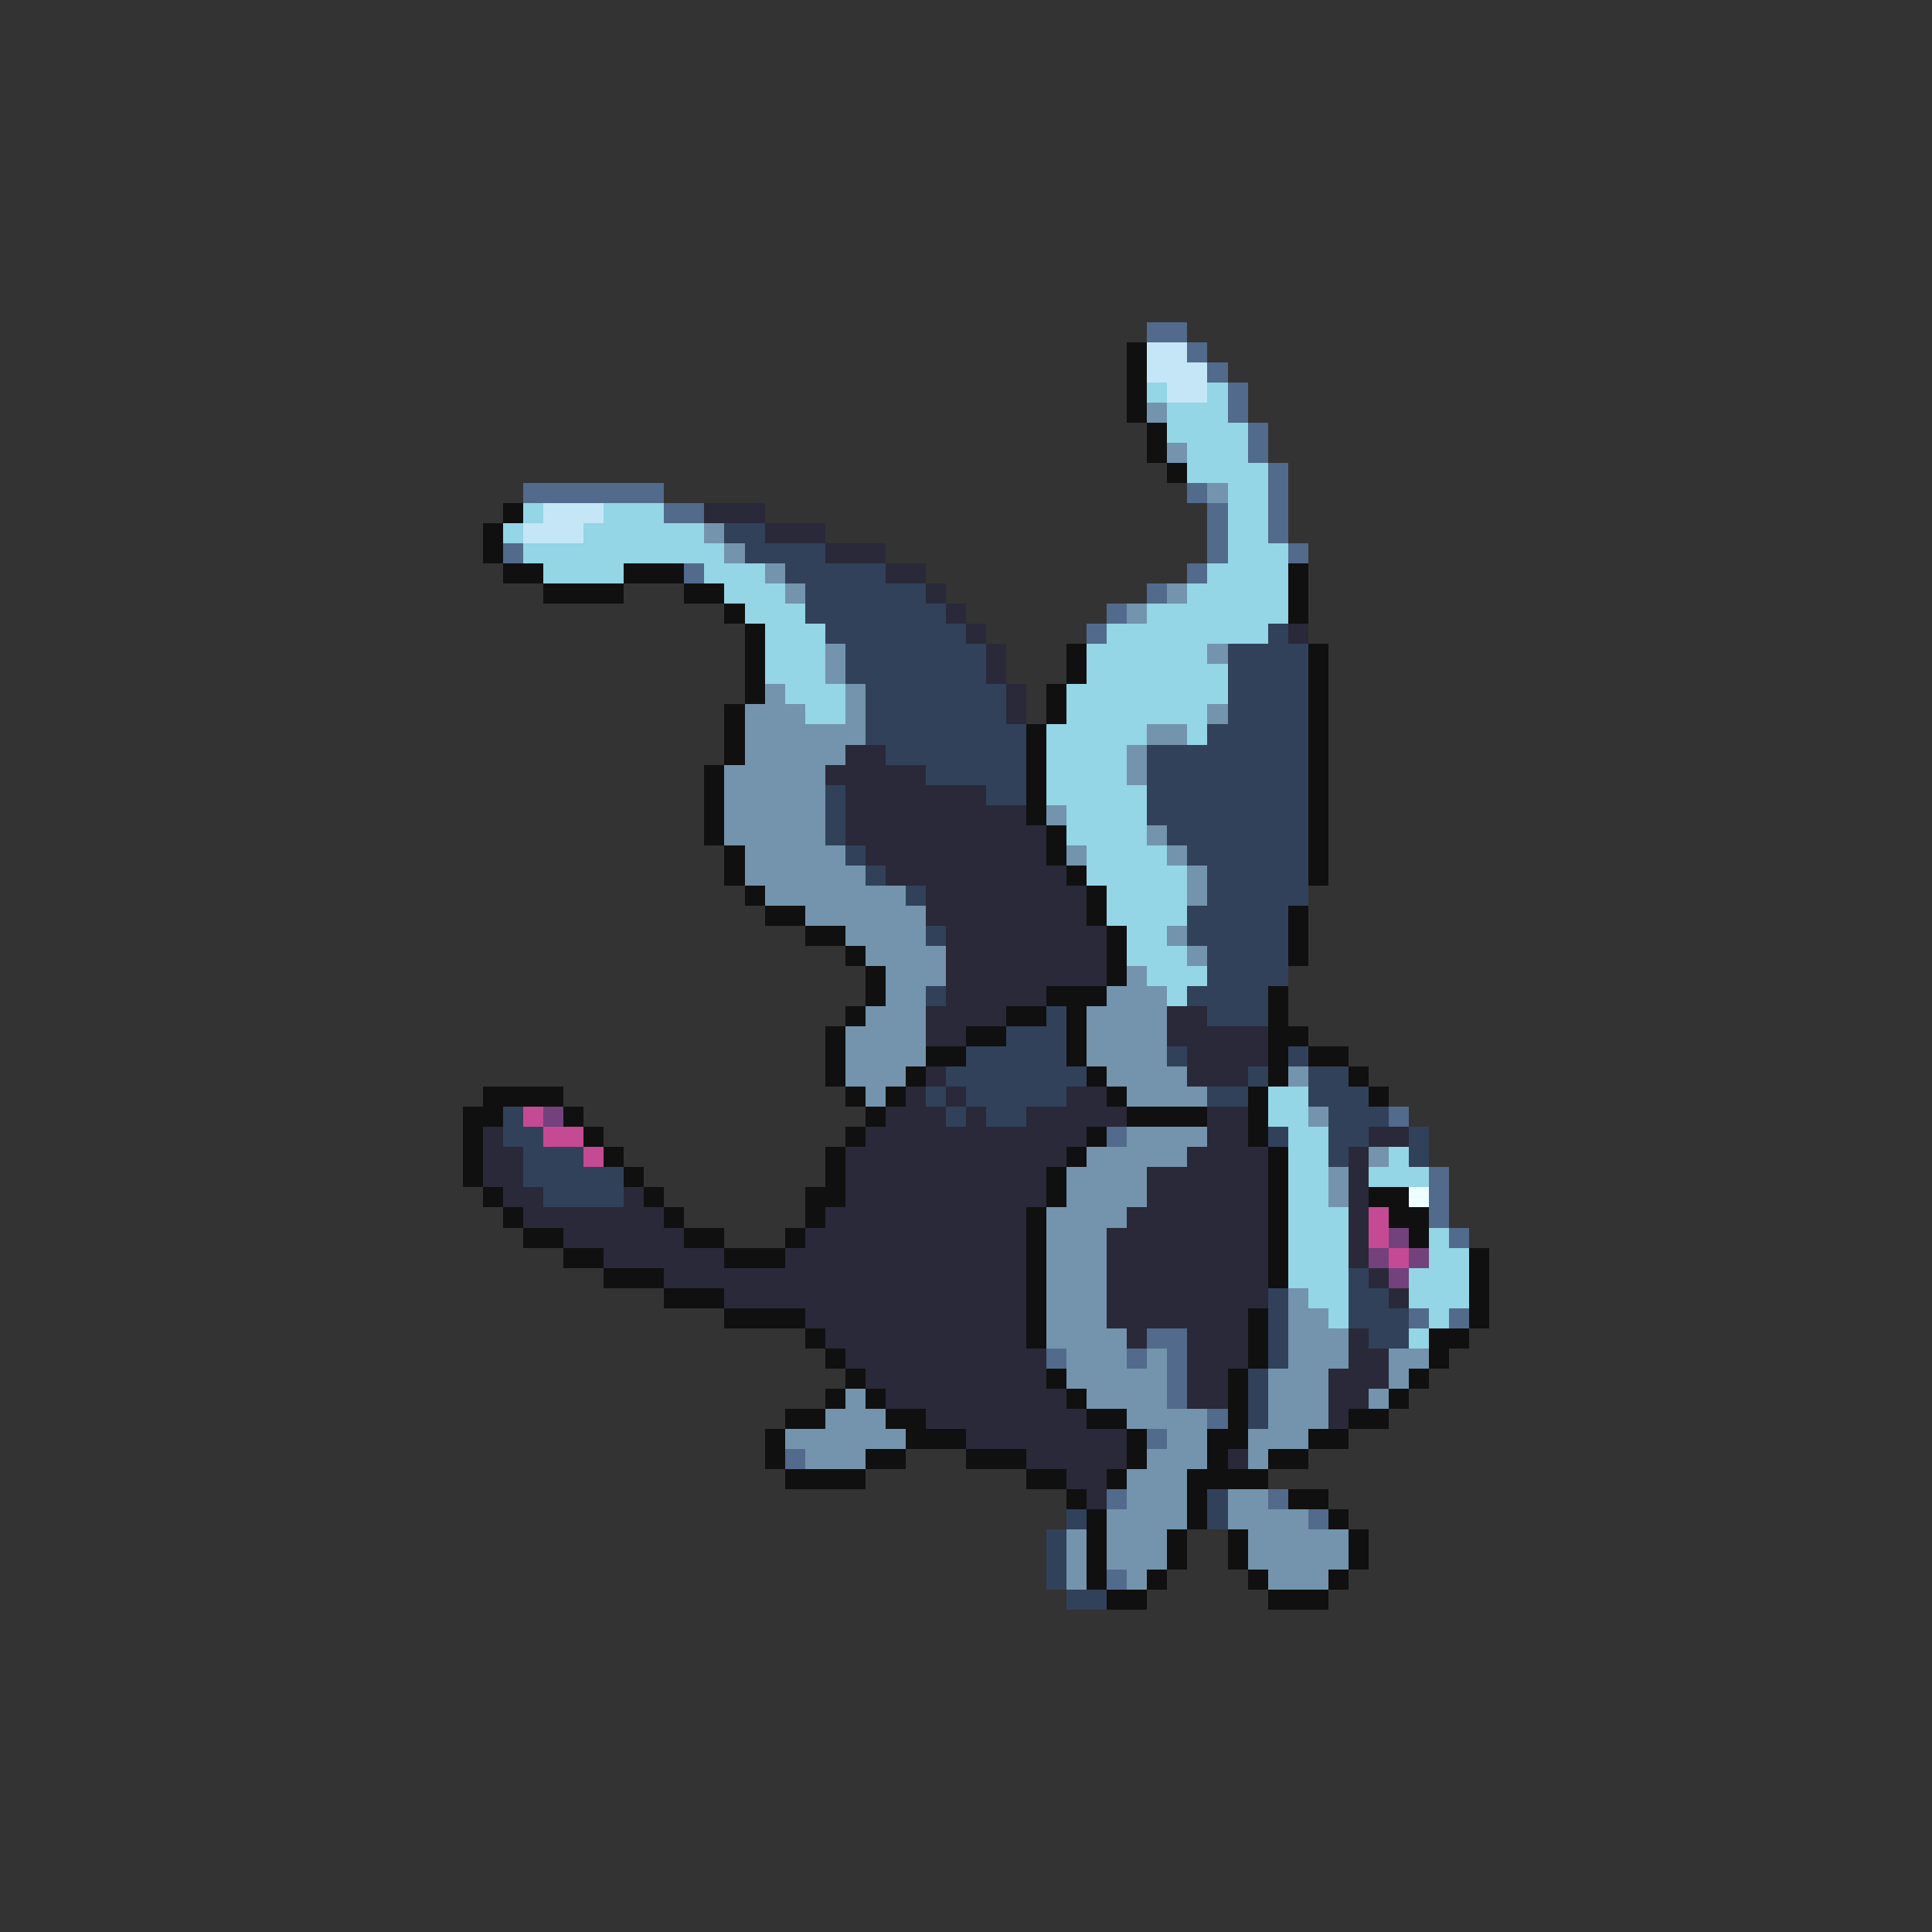 <svg xmlns="http://www.w3.org/2000/svg" viewBox="0 -0.5 96 96" shape-rendering="crispEdges">
<rect x="0" y="-0.5" width="96" height="96" fill="#333333" stroke="none"/>
<path stroke="#526a8b" d="M57 16h2M59 17h1M60 18h1M61 19h1M61 20h1M62 21h1M62 22h1M63 23h1M26 24h7M59 24h1M63 24h1M33 25h2M60 25h1M63 25h1M60 26h1M63 26h1M25 27h1M60 27h1M64 27h1M34 28h1M59 28h1M57 29h1M55 30h1M54 31h1M69 55h1M55 56h1M71 58h1M71 59h1M71 60h1M72 61h1M70 65h1M72 65h1M57 66h2M52 67h1M56 67h1M58 67h1M58 68h1M58 69h1M60 70h1M57 71h1M39 72h1M55 74h1M63 74h1M65 75h1M55 78h1" />
<path stroke="#101010" d="M56 17h1M56 18h1M56 19h1M56 20h1M57 21h1M57 22h1M58 23h1M25 25h1M24 26h1M24 27h1M25 28h2M31 28h3M64 28h1M27 29h4M34 29h2M64 29h1M36 30h1M64 30h1M37 31h1M37 32h1M53 32h1M65 32h1M37 33h1M53 33h1M65 33h1M37 34h1M52 34h1M65 34h1M36 35h1M52 35h1M65 35h1M36 36h1M51 36h1M65 36h1M36 37h1M51 37h1M65 37h1M35 38h1M51 38h1M65 38h1M35 39h1M51 39h1M65 39h1M35 40h1M51 40h1M65 40h1M35 41h1M52 41h1M65 41h1M36 42h1M52 42h1M65 42h1M36 43h1M53 43h1M65 43h1M37 44h1M54 44h1M38 45h2M54 45h1M64 45h1M40 46h2M55 46h1M64 46h1M42 47h1M55 47h1M64 47h1M43 48h1M55 48h1M43 49h1M52 49h3M63 49h1M42 50h1M50 50h2M53 50h1M63 50h1M41 51h1M48 51h2M53 51h1M63 51h2M41 52h1M46 52h2M53 52h1M63 52h1M65 52h2M41 53h1M45 53h1M54 53h1M63 53h1M67 53h1M24 54h4M42 54h1M44 54h1M55 54h1M62 54h1M68 54h1M23 55h2M28 55h1M43 55h1M56 55h4M62 55h1M23 56h1M29 56h1M42 56h1M54 56h1M62 56h1M23 57h1M30 57h1M41 57h1M53 57h1M63 57h1M23 58h1M31 58h1M41 58h1M52 58h1M63 58h1M24 59h1M32 59h1M40 59h2M52 59h1M63 59h1M68 59h2M25 60h1M33 60h1M40 60h1M51 60h1M63 60h1M69 60h2M26 61h2M34 61h2M39 61h1M51 61h1M63 61h1M70 61h1M28 62h2M36 62h3M51 62h1M63 62h1M73 62h1M30 63h3M51 63h1M63 63h1M73 63h1M33 64h3M51 64h1M73 64h1M36 65h4M51 65h1M62 65h1M73 65h1M40 66h1M51 66h1M62 66h1M71 66h2M41 67h1M62 67h1M71 67h1M42 68h1M52 68h1M61 68h1M70 68h1M41 69h1M43 69h1M53 69h1M61 69h1M69 69h1M39 70h2M44 70h2M54 70h2M61 70h1M67 70h2M38 71h1M45 71h3M56 71h1M60 71h2M65 71h2M38 72h1M43 72h2M48 72h3M56 72h1M60 72h1M63 72h2M39 73h4M51 73h2M55 73h1M59 73h4M53 74h1M59 74h1M64 74h2M54 75h1M59 75h1M66 75h1M54 76h1M58 76h1M61 76h1M67 76h1M54 77h1M58 77h1M61 77h1M67 77h1M54 78h1M57 78h1M62 78h1M66 78h1M55 79h2M63 79h3" />
<path stroke="#c5e6f6" d="M57 17h2M57 18h3M58 19h2M27 25h3M26 26h3" />
<path stroke="#94d5e6" d="M57 19h1M60 19h1M58 20h3M58 21h4M59 22h3M59 23h4M61 24h2M26 25h1M30 25h3M61 25h2M25 26h1M29 26h6M61 26h2M26 27h10M61 27h3M27 28h4M35 28h3M60 28h4M36 29h3M59 29h5M37 30h3M57 30h7M38 31h3M55 31h8M38 32h3M54 32h6M38 33h3M54 33h7M39 34h3M53 34h8M40 35h2M53 35h7M52 36h5M59 36h1M52 37h4M52 38h4M52 39h5M53 40h4M53 41h4M54 42h4M54 43h5M55 44h4M55 45h4M56 46h2M56 47h3M57 48h3M58 49h1M63 54h2M63 55h2M64 56h2M64 57h2M69 57h1M64 58h2M68 58h3M64 59h2M64 60h3M64 61h3M71 61h1M64 62h3M71 62h2M64 63h3M70 63h3M65 64h2M70 64h3M66 65h1M71 65h1M70 66h1" />
<path stroke="#7394ac" d="M57 20h1M58 22h1M60 24h1M35 26h1M36 27h1M38 28h1M39 29h1M58 29h1M56 30h1M41 32h1M60 32h1M41 33h1M38 34h1M42 34h1M37 35h3M42 35h1M60 35h1M37 36h6M57 36h2M37 37h5M56 37h1M36 38h5M56 38h1M36 39h5M36 40h5M52 40h1M36 41h5M57 41h1M37 42h5M53 42h1M58 42h1M37 43h6M59 43h1M38 44h7M59 44h1M40 45h6M42 46h4M58 46h1M43 47h4M59 47h1M44 48h3M56 48h1M44 49h2M55 49h3M43 50h3M54 50h4M42 51h4M54 51h4M42 52h4M54 52h4M42 53h3M55 53h4M64 53h1M43 54h1M56 54h4M65 55h1M56 56h4M54 57h5M68 57h1M53 58h4M66 58h1M53 59h4M66 59h1M52 60h4M52 61h3M52 62h3M52 63h3M52 64h3M64 64h1M52 65h3M64 65h2M52 66h4M64 66h3M53 67h3M57 67h1M64 67h3M69 67h2M53 68h5M63 68h3M69 68h1M42 69h1M54 69h4M63 69h3M68 69h1M41 70h3M56 70h4M63 70h3M39 71h6M58 71h2M62 71h3M40 72h3M57 72h3M62 72h1M56 73h3M56 74h3M61 74h2M55 75h4M61 75h4M53 76h1M55 76h3M62 76h5M53 77h1M55 77h3M62 77h5M53 78h1M56 78h1M63 78h3" />
<path stroke="#292939" d="M35 25h3M38 26h3M41 27h3M44 28h2M46 29h1M47 30h1M48 31h1M64 31h1M49 32h1M49 33h1M50 34h1M50 35h1M42 37h2M41 38h5M42 39h7M42 40h9M42 41h10M43 42h9M44 43h9M46 44h8M46 45h8M47 46h8M47 47h8M47 48h8M47 49h5M46 50h4M58 50h2M46 51h2M58 51h5M59 52h4M46 53h1M59 53h3M45 54h1M47 54h1M53 54h2M44 55h3M48 55h1M51 55h5M60 55h2M24 56h1M43 56h11M60 56h2M68 56h2M24 57h2M42 57h11M59 57h4M67 57h1M24 58h2M42 58h10M57 58h6M67 58h1M25 59h2M31 59h1M42 59h10M57 59h6M67 59h1M26 60h7M41 60h10M56 60h7M67 60h1M28 61h6M40 61h11M55 61h8M67 61h1M30 62h6M39 62h12M55 62h8M67 62h1M33 63h18M55 63h8M68 63h1M36 64h15M55 64h8M69 64h1M40 65h11M55 65h7M41 66h10M56 66h1M59 66h3M67 66h1M42 67h10M59 67h3M67 67h2M43 68h9M59 68h2M66 68h3M44 69h9M59 69h2M66 69h2M46 70h8M66 70h1M48 71h8M51 72h5M61 72h1M53 73h2M54 74h1" />
<path stroke="#31415a" d="M36 26h2M37 27h4M39 28h5M40 29h6M40 30h7M41 31h7M63 31h1M42 32h7M61 32h4M42 33h7M61 33h4M43 34h7M61 34h4M43 35h7M61 35h4M43 36h8M60 36h5M44 37h7M57 37h8M46 38h5M57 38h8M41 39h1M49 39h2M57 39h8M41 40h1M57 40h8M41 41h1M58 41h7M42 42h1M59 42h6M43 43h1M60 43h5M45 44h1M60 44h5M59 45h5M46 46h1M59 46h5M60 47h4M60 48h4M46 49h1M59 49h4M52 50h1M60 50h3M50 51h3M48 52h5M58 52h1M64 52h1M47 53h7M62 53h1M65 53h2M46 54h1M48 54h5M60 54h2M65 54h3M25 55h1M47 55h1M49 55h2M66 55h3M25 56h2M63 56h1M66 56h2M70 56h1M26 57h3M66 57h1M70 57h1M26 58h5M27 59h4M67 63h1M63 64h1M67 64h2M63 65h1M67 65h3M63 66h1M68 66h2M63 67h1M62 68h1M62 69h1M62 70h1M60 74h1M53 75h1M60 75h1M52 76h1M52 77h1M52 78h1M53 79h2" />
<path stroke="#c54a94" d="M26 55h1M27 56h2M29 57h1M68 60h1M68 61h1M69 62h1" />
<path stroke="#73417b" d="M27 55h1M69 61h1M68 62h1M70 62h1M69 63h1" />
<path stroke="#eeffff" d="M70 59h1" />
</svg>